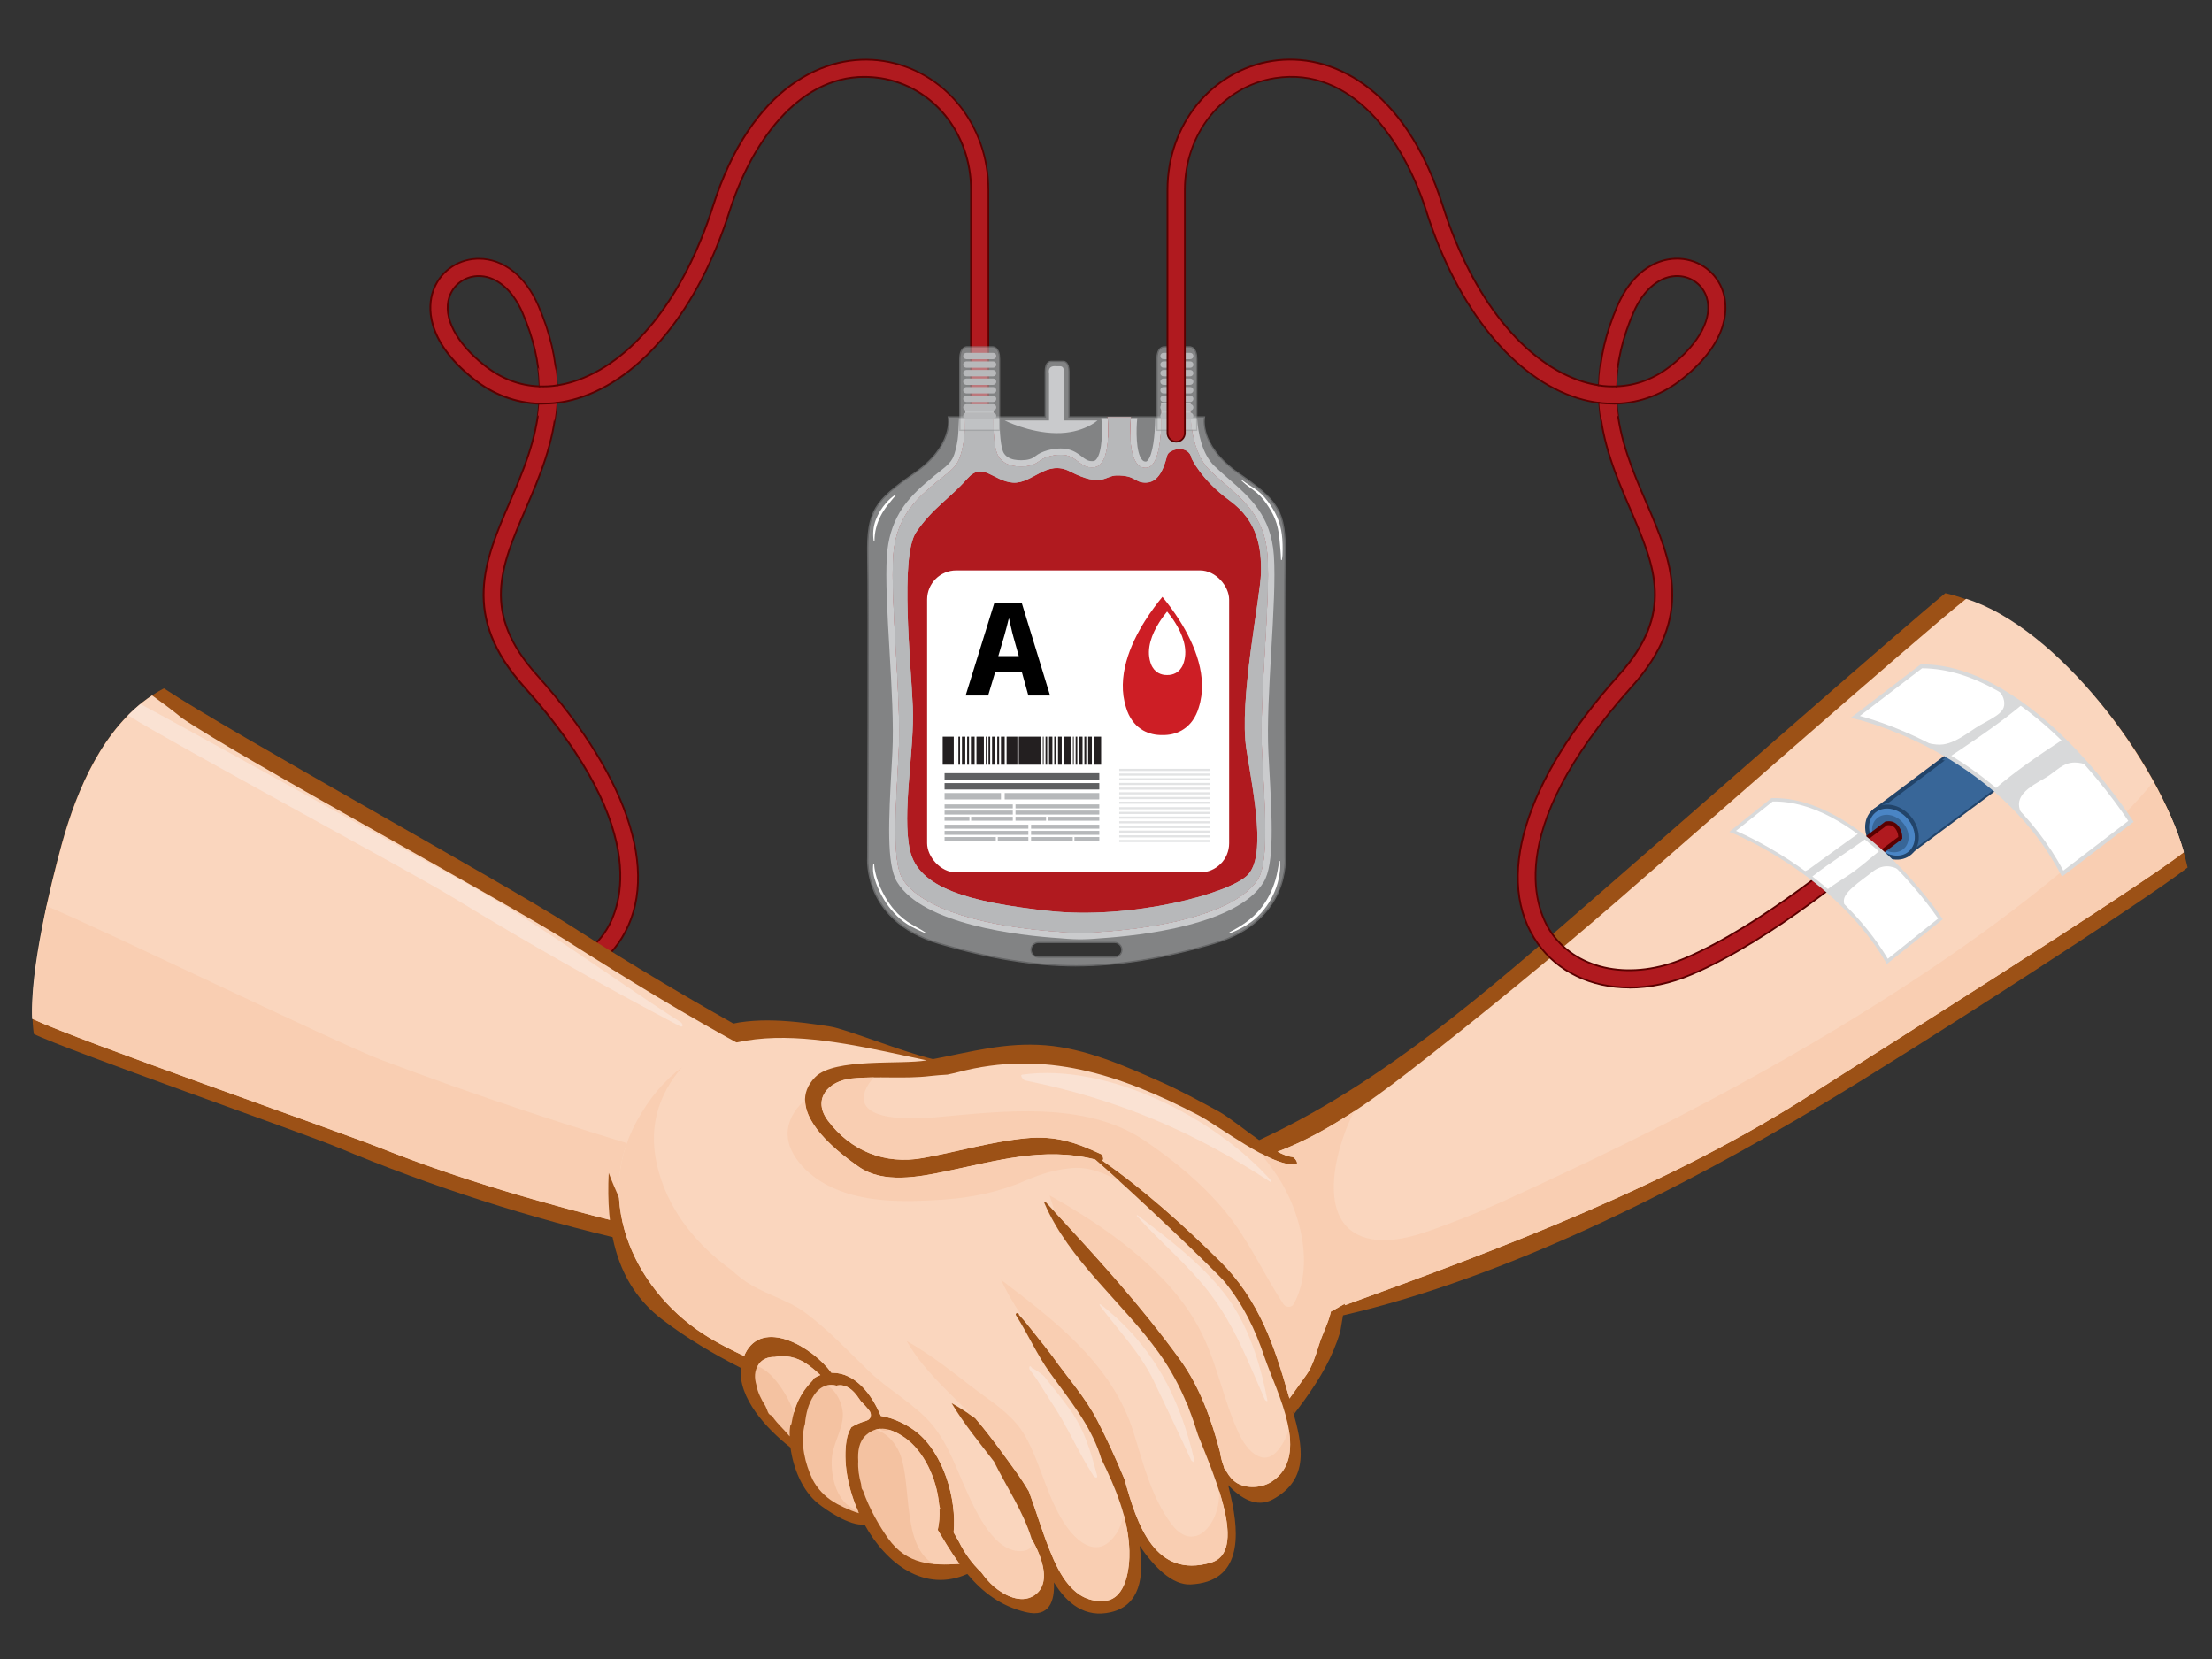 <?xml version="1.0" encoding="UTF-8"?>
<svg xmlns="http://www.w3.org/2000/svg" viewBox="0 0 800 600">
  <rect x="0" y="0" width="800" height="600" fill="#333333" stroke="none"/>
  <defs>
    <style>
      .cls-1 {
        fill: #cacbcd;
      }

      .cls-1, .cls-2, .cls-3, .cls-4, .cls-5, .cls-6 {
        mix-blend-mode: multiply;
      }

      .cls-7, .cls-2 {
        fill: #d8d9da;
      }

      .cls-8, .cls-4 {
        fill: #b7b8ba;
      }

      .cls-9 {
        fill: #5f6062;
      }

      .cls-10, .cls-11, .cls-6 {
        fill: #b01a1f;
      }

      .cls-12 {
        fill: #fff;
      }

      .cls-13 {
        fill: #929496;
      }

      .cls-14 {
        opacity: .53;
      }

      .cls-15 {
        fill: #faeae1;
        opacity: .6;
      }

      .cls-16 {
        fill: #f4c2a1;
      }

      .cls-17 {
        fill: #22446a;
      }

      .cls-11 {
        mix-blend-mode: color-dodge;
      }

      .cls-18 {
        fill: #231f20;
      }

      .cls-19 {
        isolation: isolate;
      }

      .cls-20 {
        fill: #c9cacc;
      }

      .cls-21 {
        fill: #cd1e25;
      }

      .cls-22 {
        fill: #9c5116;
      }

      .cls-23 {
        fill: #e2e3e4;
      }

      .cls-24, .cls-3 {
        fill: #386698;
      }

      .cls-25 {
        fill: #b6b8ba;
      }

      .cls-26 {
        fill: #fad6be;
      }

      .cls-5 {
        fill: #f9ceb2;
      }

      .cls-27 {
        fill: #5a0000;
      }

      .cls-28 {
        fill: #4a85c5;
      }
    </style>
  </defs>
  <g class="cls-19">
    <g id="Layer_3" data-name="Layer 3">
      <g>
        <g>
          <g>
            <path class="cls-10" d="M190.46,357.19c13.58,0,25.65-5.5,33.05-15.87,16.06-22.51,5.11-58.83-29.3-97.16-20.22-22.52-13.12-39.06-4.12-60,4.95-11.52,10.28-23.93,11.22-38.47,2.51-.3,5.04-.84,7.57-1.61,23.23-7.08,43.77-32.33,54.93-67.53,8.3-26.16,27.01-52.59,54.71-48.3,18.93,2.93,32.67,19.92,32.67,40.4v88c0,1.73,1.41,3.14,3.14,3.14s3.14-1.41,3.14-3.14v-88c0-23.6-15.98-43.2-37.99-46.6-20.71-3.2-47.8,8.93-61.66,52.61-10.54,33.23-29.52,56.94-50.78,63.42-1.89.57-3.76,1-5.62,1.28-.24-8.75-2.17-18.27-6.71-28.78-4.78-11.09-13.13-17.42-22.41-17-7.36.35-13.56,5.06-15.79,11.99-1.52,4.72-3.13,17.24,14.82,31.51,7.05,5.6,15.16,8.61,23.66,8.9-.98,13.11-5.88,24.52-10.68,35.71-9.09,21.17-17.68,41.16,5.22,66.67,47.86,53.31,34.19,81.84,28.86,89.31-9.58,13.44-28.85,17.05-47.96,8.96-28.46-12.03-62.55-41.27-62.89-41.56-1.31-1.13-3.3-.99-4.43.33-1.13,1.31-.99,3.3.33,4.43,1.42,1.23,35.17,30.17,64.55,42.6,7.6,3.21,15.25,4.77,22.47,4.77ZM173.19,99.84c6.3,0,12.16,4.9,15.76,13.23,4.22,9.78,6.01,18.56,6.21,26.66-7.14-.23-13.89-2.78-19.92-7.57-10.32-8.21-15.09-17.43-12.76-24.66,1.43-4.42,5.4-7.42,10.12-7.65.19,0,.39-.01.58-.01Z"/>
            <path class="cls-27" d="M190.46,357.51c13.91,0,26.04-5.83,33.3-16,16.15-22.64,5.19-59.11-29.32-97.55-20.09-22.37-13.02-38.83-4.07-59.66,5.04-11.73,10.24-23.84,11.22-38.31,2.45-.31,4.92-.85,7.36-1.59,23.33-7.11,43.94-32.43,55.14-67.73,8.26-26.04,26.89-52.35,54.37-48.09,18.78,2.91,32.4,19.76,32.4,40.09v88c0,1.91,1.55,3.45,3.45,3.45s3.45-1.55,3.45-3.45v-88c0-23.75-16.09-43.48-38.26-46.91-20.85-3.23-48.09,8.96-62,52.83-10.51,33.13-29.42,56.76-50.57,63.21-1.75.53-3.5.94-5.22,1.22-.3-9.43-2.5-18.77-6.72-28.54-4.68-10.84-12.79-17.2-21.82-17.2-.3,0-.59,0-.89.02-7.49.36-13.8,5.15-16.08,12.21-1.54,4.78-3.18,17.46,14.93,31.85,6.93,5.51,15.05,8.6,23.52,8.96-1.03,12.93-5.91,24.29-10.63,35.28-9.13,21.26-17.76,41.35,5.27,67.01,47.71,53.14,34.13,81.5,28.83,88.92-9.5,13.32-28.63,16.87-47.59,8.86-28.01-11.84-61.4-40.31-62.81-41.51-.7-.61-1.57-.9-2.52-.83-.92.07-1.76.49-2.36,1.19-1.24,1.44-1.08,3.63.36,4.87,1.42,1.23,35.22,30.21,64.63,42.65,7.53,3.18,15.13,4.8,22.6,4.8h0ZM312.63,27.48c-24.63,0-41.4,24.6-49.13,48.98-11.14,35.1-31.59,60.27-54.73,67.32-2.49.76-5.01,1.3-7.51,1.6-.15.02-.27.14-.27.29-.93,14.48-6.15,26.62-11.19,38.35-9.04,21.05-16.18,37.67,4.17,60.35,34.3,38.2,45.24,74.38,29.27,96.76-7.14,10-19.09,15.74-32.78,15.74h0c-7.38,0-14.9-1.59-22.35-4.74-29.33-12.4-63.04-41.32-64.46-42.54-1.18-1.02-1.31-2.8-.29-3.99.49-.57,1.18-.92,1.93-.97.75-.06,1.48.18,2.06.68,1.41,1.21,34.88,29.74,62.97,41.62,19.24,8.14,38.67,4.49,48.34-9.07,5.36-7.52,19.14-36.22-28.88-89.71-22.77-25.36-14.22-45.27-5.16-66.34,4.78-11.13,9.72-22.64,10.71-35.81,0-.08-.02-.17-.08-.23-.06-.06-.14-.1-.22-.1-8.45-.29-16.57-3.34-23.48-8.83-17.8-14.15-16.22-26.51-14.72-31.17,2.19-6.81,8.28-11.43,15.51-11.77.29-.01.57-.02.86-.02,8.78,0,16.67,6.23,21.25,16.83,4.24,9.82,6.43,19.2,6.68,28.67,0,.09.05.17.11.23.07.06.16.08.25.07,1.86-.28,3.77-.71,5.66-1.29,21.35-6.51,40.42-30.29,50.99-63.62,13.79-43.49,40.72-55.59,61.31-52.4,21.86,3.38,37.72,22.85,37.72,46.29v88c0,1.56-1.27,2.83-2.83,2.83s-2.83-1.27-2.83-2.83v-88c0-20.64-13.85-37.75-32.94-40.71-2.02-.31-4-.46-5.93-.46ZM195.16,140.04c.08,0,.16-.03.22-.09.06-.06.1-.15.09-.23-.22-8.8-2.26-17.56-6.24-26.78-3.74-8.66-10-13.72-16.64-13.4-4.86.23-8.94,3.32-10.41,7.86-2.38,7.37,2.43,16.72,12.86,25.01,6.08,4.83,12.84,7.4,20.1,7.64h.01ZM173.19,100.15c6.16,0,11.94,4.87,15.47,13.04,3.9,9.03,5.92,17.61,6.18,26.21-7-.3-13.52-2.82-19.4-7.49-10.22-8.12-14.94-17.21-12.65-24.32,1.38-4.29,5.25-7.21,9.84-7.43.19,0,.38-.01.57-.01Z"/>
          </g>
          <path class="cls-6" d="M200.36,151.7c-.1-.29-.26-.57-.39-.83-.04-.07-.08-.14-.13-.2-.17-.22-.35-.45-.56-.63-.22-.19-.46-.36-.71-.48-.02,0-.03-.01-.05-.02-.17-.07-.47-.17-.64-.23-.04-.01-.07-.02-.11-.03-.29-.04-.59-.09-.88-.05-.25.04-.6.08-.87.2-.23.1-.56.24-.78.41-.38.29-.55.46-.76.77.21-1.47.39-2.96.51-4.47,1.12.07,2.24.08,3.35,0,.96-.07,1.99-.11,2.96-.34-.15,2.26-.44,4.46-.78,6.63-.04-.24-.07-.49-.15-.72Z"/>
          <path class="cls-6" d="M194.86,139.71c.1,0,.2.02.3.02-.06-2.23-.24-4.51-.56-6.85.03.06.05.13.08.19.07.17.21.29.32.43.02.07.03.13.05.2.36,1.06,1.14,1.97,2.29,2.2.99.2,2.09-.17,2.74-.96.38-.46.67-1.04.74-1.64.04-.32.04-.65.05-.98.31,2.39.49,4.72.56,7-1.55.26-3.11.48-4.69.52-.09,0-.19,0-.28-.02-.22-.05-.44-.08-.66-.08-.31,0-.62-.01-.93-.02v-.02Z"/>
          <path class="cls-27" d="M196.48,140.07c1.53,0,3.55-.09,5.37-.46.17-.03.28-.2.25-.37-.03-.17-.19-.28-.37-.25-2.42.49-5.21.48-6.66.43,0,0,0,0-.01,0-.17,0-.31.13-.31.3,0,.17.13.32.3.32.39.02.89.03,1.44.03Z"/>
          <path class="cls-27" d="M196.01,146.3c1.74,0,3.97-.11,5.92-.37.17-.02.29-.18.27-.35-.02-.17-.19-.29-.35-.27-2.42.33-5.31.4-7.08.35,0,0,0,0-.01,0-.17,0-.31.13-.31.3,0,.17.13.32.3.33.38.01.81.02,1.27.02Z"/>
          <path class="cls-11" d="M266.94,63.25c.3,0,.58-.17.72-.46,5.5-12.13,21.32-39.88,49.17-35.56.45.08.83-.23.9-.65.07-.43-.23-.83-.65-.9-20.39-3.16-38.91,10.14-50.85,36.46-.18.4,0,.86.39,1.04.11.05.22.07.32.07Z"/>
          <path class="cls-11" d="M207.31,143.07c.08,0,.15-.01.23-.03,13.37-4.08,26.03-14.12,36.61-29.05.25-.35.17-.84-.19-1.09-.35-.25-.84-.17-1.09.19-10.37,14.65-22.75,24.49-35.78,28.46-.41.13-.65.56-.52.98.1.34.41.56.75.56Z"/>
        </g>
        <g>
          <g>
            <g>
              <path class="cls-22" d="M22.32,305.38c5.99-21.74,16.62-45.69,36.96-56.42,24.6,16.29,122,69.79,146.85,85.7,22.14,14.2,44.67,27.59,67.66,40.28-6.25,12.04-9.03,27.78-11.67,40.28-2.81,13.33-3.45,26.97-5.64,40.36-9.52-2.22-19-4.47-28.42-6.63-36.43-8.37-71.69-19.67-106.15-34.08-11.69-4.88-98.47-35.31-109.68-40.93-2.66-18.58,5.68-52.57,10.09-68.56Z"/>
              <path class="cls-26" d="M22.32,305.38c5.55-20.15,15.1-42.21,32.67-53.88,3.69,2.64,7.33,5.33,10.81,8.19,21.78,14.82,116.78,66.36,139,80.45,21.82,13.85,43.92,27.42,66.71,39.69-.31.74-.58,1.52-.87,2.28-.12.12-.26.21-.38.33-.13.13-.08.31-.07.48.06-.03.12-.06.18-.09-3.93,10.53-6.15,22.46-8.24,32.37-2.43,11.54-3.24,23.32-4.82,34.97-9.97-2.38-19.93-4.8-29.85-7.26-30.48-7.53-60.6-16.12-89.79-27.71-16.69-6.62-109.2-38.79-125.99-46.74-1.04-17.24,6.67-48.66,10.65-63.11Z"/>
              <path class="cls-5" d="M16.88,327.72c16.44,6.63,105.68,49.82,120.77,55.52,34.11,12.87,68.75,24.34,103.75,34.56,7.21,2.11,13.26,4.75,19.41,4.59-1.48,9.23-2.25,18.56-3.51,27.8-9.97-2.38-19.93-4.8-29.85-7.26-30.48-7.53-60.6-16.12-89.79-27.71-16.69-6.62-109.2-38.79-125.99-46.74-.56-9.28,3.38-31.44,5.21-40.77Z"/>
            </g>
            <path class="cls-15" d="M50.78,254.61c14.39,7.65,100,55.18,114.32,62.88,27.97,15.04,54.3,35.02,81.07,52.2.93.59,1.02,2.14-.35,1.41-28.02-14.73-55.39-30.27-82.38-46.74-14.73-8.99-101.77-55.95-116.37-65.17-.25-.16-.55-.31-.81-.47,1.44-1.46,2.96-2.82,4.54-4.12Z"/>
          </g>
          <g>
            <path class="cls-22" d="M220.16,424.22c1.16,3.17,2.56,6.25,3.81,9.14,3.55,8.13,7.81,18.85,16.44,22.78,1.55.71,3.16-.14,3.29-1.89,1.12-15.19-4.02-29.91,4.52-43.98,3.94-6.49,8.34-12.46,14.85-16.59,2.53-1.6,7.42-3.24,9.06-5.86,3.31-5.27-4.35-11.82-12.1-16.28,12.63-4.23,27.81-2.23,40.35-.26,5.49.86,26.74,9.37,37.06,11.76,14.04-2.68,26.07-6.14,40.66-5,14.41,1.13,28.63,7.42,41.63,13.19,7.15,3.18,14.04,6.93,20.92,10.67,3.56,1.93,9.23,6.56,14.74,10.43,49.76-23.03,91.03-61.49,132.22-97.15,12.51-10.83,103.03-90.26,115.96-100.65,38.37,8.74,79.48,61.57,87.61,99.23-15.87,12.34-98.27,65.38-131.32,85.16-51.85,31.03-114.71,63.05-174.14,76.8-.54,3.23-1.04,6.13-.97,5.89-2.96,9.5-7.18,16.65-12.96,24.73-1.21,1.69-2.5,3.34-3.75,5.02-.14-.37-.3-.71-.45-1.07,3.46,12.43,6.19,24.69-7.3,32-5.89,3.19-11.7-.54-16.1-5.18.32,1.39.64,2.77.96,4.14,3.32,14.4,3.75,30.89-14.52,31.78-6.57.32-12.96-6.01-18.48-13.96,1.72,11.29.07,21.54-10.32,23.99-9.39,2.21-15.93-3.08-20.67-10.77.31,6.52-1.47,12.84-10.12,10.77-9.14-2.18-15.71-7.26-21.2-13.82-15.35,6.87-29.24-3.55-37.18-17.9-5.42.72-14.17-5.47-16.8-7.59-5.62-4.54-8.98-12.66-9.97-20.21-8.56-6.71-19.07-17.91-17.91-28.8-10.07-5.09-19.72-10.84-28.52-17.56-17.05-13.02-20.27-32.84-19.31-52.96Z"/>
            <path class="cls-26" d="M307.9,390.06c9.54-.99,19.07.25,28.63-.91,2.04-.25,4.08-.37,6.12-.5,1.21-.28,2.43-.52,3.62-.83,31.53-8.38,58.83.81,86.93,15.38,8.01,4.16,26.48,18.8,35.38,17.93,1.38-.13-.32-2.62-1.23-2.7-1.5-.13-3.32-.86-5.3-1.9,17.25-6.46,33.64-18.2,47.3-28.8,25.88-20.09,51.26-40.9,76.06-62.34,15.81-13.67,109.42-95.98,125.67-108.83,33.2,10.48,69.42,58.79,78.73,91.64-16.47,13.01-115.75,75.3-133.27,86.62-52.19,33.74-112.05,56.15-170.21,77.25.03-.22.06-.37.08-.57-1.67.99-3.37,1.91-5.07,2.84-.89,4.12-3.05,7.96-4.32,12.06-1.3,4.26-2.69,8.21-4.47,10.72-1.99,2.8-4.07,5.73-6.21,8.68-5.37-18.91-10.88-35.69-25.38-49.95-13.15-12.92-27.12-25.52-42.32-36.12.6-.29.33-1.31-.15-2.17-9.29-4.34-16.68-6.98-27.69-5.87-12.57,1.26-24.76,4.94-37.17,7.15-13.56,2.42-25.94-2.51-34.21-13.55-5.81-7.76.17-14.34,8.47-15.2Z"/>
            <path class="cls-5" d="M307.9,390.06c2.72-.28,5.44-.37,8.16-.39-1.1,1.17-2.09,2.44-2.79,3.95-5.97,12.83,19.5,10.96,24.27,10.53,24.34-2.2,54.64-6.26,76.23,8.23,10.64,7.14,21.31,15.95,29.46,25.9,8.46,10.32,13.63,22.24,20.89,33.31.87,1.33,2.95,1.51,3.78,0,7.58-13.78,2.41-33.59-5.78-46.05-1.95-2.98-4.1-5.78-6.33-8.51,4.9,2.61,9.51,4.42,12.8,4.1,1.38-.13-.32-2.62-1.23-2.7-1.5-.13-3.32-.86-5.3-1.9,9.67-3.62,19.04-8.92,27.85-14.73-.27.49-.57.97-.82,1.48-6.46,13.08-13.76,41.24,7.09,44.9,9.44,1.66,20.15-2.76,28.73-5.96,13.55-5.05,26.57-11.35,39.68-17.47,122.95-57.4,191.55-113.71,213.99-141.77,4.9,7.92,8.75,16.4,11.25,25.2-16.47,13.01-115.75,75.3-133.27,86.62-52.19,33.74-112.05,56.15-170.21,77.25.03-.22.06-.37.08-.57-1.67.99-3.37,1.91-5.07,2.84-.89,4.12-3.05,7.96-4.32,12.06-1.3,4.26-2.69,8.21-4.47,10.72-1.99,2.8-4.07,5.73-6.21,8.68-5.37-18.91-10.88-35.69-25.38-49.95-13.15-12.92-27.12-25.52-42.32-36.12.6-.29.33-1.31-.15-2.17-9.29-4.34-16.68-6.98-27.69-5.87-12.57,1.26-24.76,4.94-37.17,7.15-13.56,2.42-25.94-2.51-34.21-13.55-5.81-7.76.17-14.34,8.47-15.2Z"/>
            <path class="cls-16" d="M311.54,537.77c.04.55.28.95.57,1.29,2.24,6.57,6.09,13.13,9.13,17.38,6.81,9.52,15.94,9.83,25.77,9.16-1.58-2.18-3.1-4.45-4.56-6.83-1.11-1.82-2.21-3.64-3.3-5.46.56-2.46.74-5.1.61-7.81.1.16.2.32.29.48-.14-.6-.27-1.21-.4-1.81-.86-9.56-5.63-19.56-12.57-24.32-4.49-3.08-9.4-4.82-13.85-.84-2.63,2.35-3.06,5.9-2.84,9.52-.15,2.58.24,5.36,1.04,8.22.04.34.09.7.12,1.02Z"/>
            <path class="cls-16" d="M293.85,535.03c1.8,3.42,4.38,6.16,7.73,8.21,1.02.72,5.62,3.05,9.07,4.04-4.05-8.9-5.84-18.75-4.41-26.72.33-1.83.95-3.22,1.7-4.41,1.68-1.08,3.65-1.79,5.47-2.35,1.7-.51,1.98-2.38.97-3.66-.84-1.05-1.87-2.23-3.03-3.37-.48-.69-.95-1.38-1.46-2.06-2.34-3.11-4.75-4.04-7.04-3.66-.03.06-.1.07-.15.11-3.01-.78-6-.07-8.39,3.56-1.94,2.94-2.86,6.53-3.18,10.23-.08.3-.21.64-.26.89-1.37,6.37.24,13.44,2.99,19.19Z"/>
            <path class="cls-16" d="M273.57,500.97c.44,2.59,1.75,5.18,3.25,7.55.33.72.64,1.43.88,2.12.28.78.84,1.2,1.47,1.38.28.4.56.8.81,1.17.84,1.22,3.51,3.82,5.64,6.31-.01-.55-.05-1.1-.03-1.63.03-.7.12-1.46.2-2.2.24-.26.43-.56.5-1.02.99-6.08,3.13-10.83,7.47-15.27.27-.28.43-.56.53-.86.75-.49,1.55-.91,2.4-1.24-1.67-1.52-3.37-3-5.33-4.28-3.29-2.14-7.57-3.1-11.16-2.25-2.29-.03-4.44.64-5.82,2.66-1.66,2.42-1.56,4.99-.81,7.55Z"/>
            <path class="cls-5" d="M337.71,565.62c-11.72-6.44-7.78-28.9-12.32-40.05-1.67-4.12-5.14-7.61-8.8-8.49.54-.17,1.09-.29,1.65-.34.35.41.88.69,1.6.69h.46c.47,0,.84-.15,1.15-.35,1.91.51,3.8,1.51,5.63,2.77,6.95,4.76,11.71,14.76,12.57,24.32.13.6.26,1.21.4,1.81-.1-.16-.2-.32-.29-.48.14,2.7-.05,5.35-.61,7.81,1.09,1.82,2.19,3.64,3.3,5.46,1.46,2.38,2.98,4.65,4.56,6.83-3.2.22-6.31.29-9.3.02Z"/>
            <path class="cls-5" d="M306.23,520.56c-1.41,7.84.32,17.5,4.24,26.29-.25-.37-.57-.7-1.08-.89-6.77-2.54-8.91-11.71-8.57-18.2.3-5.59,3.97-10.54,4.01-16.05.03-3.94-2.53-9.29-5.91-10.6,1.22-.31,2.49-.27,3.77.05.05-.04.12-.05.15-.11,2.29-.37,4.69.56,7.04,3.66.51.68.98,1.37,1.46,2.06,1.16,1.15,2.19,2.32,3.03,3.37,1.02,1.27.74,3.14-.97,3.66-1.82.56-3.79,1.27-5.47,2.35-.74,1.19-1.37,2.57-1.7,4.41Z"/>
            <path class="cls-5" d="M274.01,494.15c.12-.25.2-.49.37-.73,1.38-2.02,3.53-2.68,5.82-2.66,3.6-.85,7.87.1,11.16,2.25,1.96,1.27,3.66,2.76,5.33,4.28-.85.33-1.65.74-2.4,1.24-.1.3-.26.59-.53.86-3.38,3.46-5.4,7.14-6.61,11.47-2.1-5.9-7.63-14.95-13.15-16.7Z"/>
            <path class="cls-26" d="M256.7,483.93c4.01,2.4,8.2,4.49,12.44,6.5.11-.26.17-.52.29-.77,6.32-13.1,24.48-2.49,31.28,6.84.09,0,.17-.03.27-.03,8.55.04,14.38,8.04,17.57,15.63,4.74.72,9.74,3.27,12.97,5.85,9.73,7.77,14.52,24.23,13.36,36.27.64,1.13,1.3,2.26,1.94,3.4,2.1,4.24,4.79,7.92,8.08,11.06,1.39,1.9,2.88,3.7,4.63,5.18,3.65,3.1,9.63,6.24,14.35,3.24,6.57-4.16,3.02-13.92-.8-20.65-2.99-9.79-9.01-18.58-13.59-27.86-5.31-6.91-10.94-13.73-15.33-21.12,2.93,1.63,5.73,3.47,8.49,5.41,5.77,6.63,12.87,16.8,14.39,18.83,1.91,2.59,3.54,5.13,5.08,7.69,2.59,7.04,4.69,14.17,7.5,21.2,3.48,8.7,8.83,19.42,20.02,18.37,7.78-.73,8.98-12.27,8.81-18.09-.37-11.89-5.03-22.82-10.19-33.38-.16-.5-.32-1.05-.48-1.54-3.66-11-11.47-20.28-18.11-29.56-4.65-6.5-7.91-13.98-12.21-20.71-.13-.21-.18-.56.1-.67l.34-.14c.35-.14.74.48.63.77.18-.43,11.39,13.85,12.09,14.85,5.45,7.74,11.85,14.78,16.21,23.19,3.57,6.89,6.82,14.08,9.87,21.36,4.52,16.48,11.02,35.97,31.2,30.11,13.15-3.82,1.78-30.26-4.56-46.01-1.06-3.41-2.2-6.73-3.49-9.99,0-.07-.04-.16-.05-.22-.06-.44-.23-.74-.45-.99-2.6-6.34-5.8-12.5-10.26-18.72-13.06-18.18-32.45-33.33-41.38-54.14-.22-.53.39-.41.62-.17,16.87,18.21,34.04,36.83,48.57,56.99,7.09,9.84,11.18,21.39,14.32,33.15.28,1.81.67,3.57,1.33,5.19.07.29.16.58.22.87.13.1.25.18.38.27.74,1.46,1.65,2.85,2.95,4.03,3.5,3.18,9.89,2.95,13.71.5,14.57-9.32,1.82-32.51-2.4-44.88-.02-.08-.06-.16-.08-.24-.05-.15-.12-.32-.17-.47,0,0,0-.01,0-.02-3.25-9.51-7.37-18.21-14.14-26.59-3.02-3.73-33.75-33.03-46.96-44.39-18.62-4.7-35.73.55-54.11,4.33-9.71,2-22.37,4.54-31.3-1.64-9.24-6.41-27.27-20.81-15.81-32.47,6.93-7.05,31-4.41,40.3-6.06-38.9-8.24-82-20.35-105.06,22.33-15.86,29.36.25,62.33,26.62,78.1Z"/>
            <path class="cls-5" d="M442.78,531.11c-.07-.29-.15-.58-.22-.87-.66-1.63-1.05-3.39-1.33-5.19-3.14-11.76-7.23-23.31-14.32-33.15-13.64-18.92-29.61-36.47-45.46-53.61-.57-2-1.2-3.98-1.84-5.95,20.35,11.41,42.59,26.97,53.78,47.5,6.9,12.67,8.79,26.18,14.83,38.93,2.76,5.85,8.87,12.55,14.46,5.12,1.68-2.24,2.75-4.59,3.41-7.01,1.31,7.67.37,14.8-6.27,19.04-3.82,2.45-10.21,2.67-13.71-.5-1.3-1.18-2.2-2.57-2.95-4.03-.13-.09-.25-.17-.38-.27Z"/>
            <path class="cls-5" d="M396.85,513.68c-4.36-8.42-10.76-15.45-16.21-23.19-.2-.29-1.28-1.68-2.7-3.5-.04-.06-.05-.12-.1-.18-6.23-7.52-11.75-15.26-15.82-23.97,19.81,15.04,40.32,30.75,47.94,55.18,3.54,11.38,6.47,23.49,13.74,33.21,5.13,6.86,11.27,5.53,15.03-1.59,1.66-3.15,2.27-6.71,2.21-10.44,3.82,12.08,5.31,23.54-3,25.95-20.19,5.86-26.69-13.63-31.2-30.11-3.05-7.28-6.3-14.47-9.87-21.36Z"/>
            <path class="cls-5" d="M230.09,405.82c4.74-8.77,10.34-15.18,16.56-19.83-8.55,9.92-12.83,22.3-8.37,37.95,4.23,14.87,14.05,26.53,26.27,35.39,1.24,1.14,2.53,2.23,3.88,3.25,6.96,5.27,15.63,6.98,22.5,11.97,8.64,6.27,15.99,14.31,23.67,21.68,6.71,6.44,16.8,12.04,22.59,19.1,5.94,7.24,8.68,15.86,12.53,24.25,3.24,7.07,10.07,22.4,20.16,21.36,2.25-.23,3.41-1.47,3.9-3.22,3.52,6.65,6.3,15.47.12,19.38-4.72,3-10.7-.14-14.35-3.24-1.75-1.48-3.25-3.29-4.63-5.18-3.29-3.14-5.98-6.82-8.08-11.06-.64-1.14-1.3-2.27-1.94-3.4,1.16-12.05-3.63-28.5-13.36-36.27-3.23-2.58-8.23-5.13-12.97-5.85-3.19-7.59-9.02-15.59-17.57-15.63-.1,0-.18.03-.27.03-6.81-9.33-24.96-19.94-31.28-6.84-.12.25-.19.51-.29.77-4.24-2.01-8.43-4.1-12.44-6.5-26.37-15.77-42.48-48.74-26.62-78.1Z"/>
            <path class="cls-5" d="M388.16,422.42c-6.14.44-11.7,2.13-17.36,4.59-9.34,4.06-19.27,6.13-29.41,6.83-14.05.97-30.35,1.41-43.08-5.69-7.36-4.11-16.16-12.93-12.67-22.57,1.17-3.25,3.15-5.72,5.56-7.69.04,9.52,12.33,19.2,19.45,24.14,8.94,6.19,21.6,3.64,31.3,1.64,18.38-3.78,35.5-9.03,54.11-4.33,2.48,2.14,5.62,4.95,9.05,8.07-5.59-3.21-11.32-5.39-16.96-4.98Z"/>
            <path class="cls-5" d="M367.06,531.71c-1.51-2.04-8.62-12.2-14.39-18.83-.77-.54-1.57-1.06-2.35-1.58-.07-.4-.22-.79-.58-1.15-7.82-7.77-16.34-15.5-21.83-25.15,8.24,4.64,15.69,10.48,23.2,16.29,7.15,5.53,15.32,10.21,19.84,18.37,5.69,10.28,8,22.95,14.88,32.57,3.46,4.84,9.81,10.58,15.6,5.13,3.01-2.83,4.41-6.3,4.84-10.01,1.22,4.39,2.04,8.88,2.18,13.53.18,5.81-1.02,17.35-8.81,18.09-11.19,1.05-16.54-9.66-20.02-18.37-2.81-7.03-4.91-14.15-7.5-21.2-1.54-2.56-3.17-5.11-5.08-7.69Z"/>
          </g>
          <path class="cls-15" d="M369.76,388.65c30.87-4.3,69.74,15.53,89.98,38.35.21.24.14.75-.25.49-28.16-18.56-55.8-30.07-88.75-36.73-.6-.12-2.15-1.95-.97-2.11Z"/>
          <path class="cls-15" d="M411.49,439.56c10.98,8.4,22.43,17,31.06,27.88,8.67,10.93,13.19,25.29,15.82,38.96.14.73-.79.1-.92-.21-6.09-13.77-10.78-26.48-20.03-38.61-7.64-10.01-17.72-18.35-26.19-27.69-.23-.26-.04-.56.26-.33Z"/>
          <path class="cls-15" d="M398.11,471.79c18.93,14.85,28.49,33.39,33.89,56.54.22.96-1.05.12-1.24-.28-4.35-9.56-8.93-18.98-13.42-28.47-4.83-10.2-12.91-18.44-19.56-27.39-.24-.32-.06-.68.32-.4Z"/>
          <path class="cls-15" d="M372.34,494.31c.18-.58.93.38.98.6-.14-.57,3.98,2.46,4.21,2.75,3.16,3.93,6.33,7.88,9.31,11.96,5.35,7.33,7.62,15.31,9.94,24.01.32,1.2-.93.73-1.33.1-5.6-8.66-9.5-18.15-15.31-26.75-2.51-3.72-4.67-7.78-7.48-11.27-.35-.43-.49-.89-.33-1.41Z"/>
        </g>
        <g>
          <g>
            <path class="cls-24" d="M710.63,268.64l-32.95,24.79s.72,11.61,13.19,14.67l41.45-30.91s7.22-5.38,6.68-8.34c-.55-2.96-10.14-17.15-28.37-.2Z"/>
            <path class="cls-17" d="M732.76,277.77c1.27-.94,7.55-5.81,6.95-9.05-.36-1.97-3.32-6.57-8.53-8.3-4.28-1.43-11.41-1.24-21.01,7.67l-33.23,25,.02.39c0,.12.9,12.17,13.74,15.32l.33.08,41.72-31.12ZM711.07,269.22l.06-.05c7.2-6.69,13.98-9.25,19.6-7.38,4.67,1.55,7.3,5.77,7.56,7.19.32,1.74-3.55,5.51-6.4,7.63l-41.17,30.71c-10.39-2.72-12.04-11.57-12.28-13.55l32.62-24.54Z"/>
          </g>
          <path class="cls-3" d="M739,268.85c-.55-2.96-10.14-17.15-28.37-.2l-8.2,6.17c3.36.76,7.37,2.31,8.46,5.89.67,2.19.03,4.07-1.62,5.6-1.89,1.76-9.75,10-12.31,9.77-2.82-.25-6.24-5.31-8.98-5.91-2.6-.57-4.95-.09-7.14.9l-3.16,2.38s.72,11.61,13.19,14.67l41.45-30.91s7.22-5.38,6.68-8.34Z"/>
          <g>
            <path class="cls-28" d="M690.39,295.59c3.63,4.15,3.82,9.92.43,12.88-3.39,2.96-9.08,2-12.71-2.15-3.63-4.15-3.82-9.92-.43-12.88,3.39-2.96,9.08-2,12.71,2.15Z"/>
            <path class="cls-17" d="M691.3,309.01c3.68-3.22,3.52-9.46-.36-13.9h0c-1.86-2.13-4.3-3.55-6.87-3.98-2.59-.45-5.05.18-6.86,1.76-3.68,3.22-3.52,9.46.36,13.9,1.86,2.13,4.3,3.55,6.87,3.98.09.01.18.03.26.04,2.52.36,4.85-.28,6.6-1.8ZM683.83,292.55c2.24.38,4.37,1.62,6.02,3.51,3.36,3.85,3.58,9.17.5,11.86-1.47,1.29-3.46,1.79-5.67,1.42-2.24-.38-4.37-1.62-6.02-3.51-3.36-3.85-3.58-9.17-.5-11.86,1.42-1.24,3.35-1.76,5.44-1.46.08.01.15.02.23.03Z"/>
          </g>
          <path class="cls-24" d="M688.18,297.52c2.67,3.05,2.81,7.3.32,9.47-2.49,2.18-6.68,1.47-9.35-1.58-2.67-3.05-2.81-7.3-.31-9.47,2.49-2.18,6.68-1.47,9.35,1.58Z"/>
          <g>
            <path class="cls-10" d="M668,317.41c6.63-4.84,13.14-9.72,19.28-14.4.05-1.42-.5-2.93-1.34-3.96-.72-.87-1.64-1.31-2.77-1.34-.33,0-.67.02-1,.06-6.15,4.67-12.64,9.53-19.23,14.34,1.66,1.79,3.35,3.55,5.06,5.29Z"/>
            <path class="cls-27" d="M668.42,318c6.14-4.49,12.63-9.34,19.29-14.41l.27-.21v-.34c.06-1.55-.51-3.25-1.49-4.44-.85-1.03-1.96-1.57-3.31-1.6-.37,0-.74.02-1.1.07l-.19.02-.16.12c-6.64,5.05-13.11,9.87-19.22,14.33l-.66.48.55.6c1.67,1.79,3.36,3.55,5.07,5.3l.44.45.51-.37ZM682.45,298.47c.23-.02.47-.04.7-.03.91.02,1.65.37,2.23,1.08.68.83,1.13,2.03,1.17,3.14-6.37,4.84-12.58,9.48-18.47,13.8-1.37-1.4-2.72-2.81-4.06-4.24,5.87-4.3,12.07-8.92,18.43-13.75Z"/>
          </g>
        </g>
        <g>
          <g>
            <path class="cls-12" d="M671,259.27s50.96,11.07,74.99,56.7l24.71-18.9s-35.46-56.14-75.8-56.09l-23.89,18.29Z"/>
            <path class="cls-7" d="M771.66,297.24l-.35-.56c-.36-.57-36.15-56.47-76.41-56.42h-.24s-25.33,19.38-25.33,19.38l1.52.33c.51.11,50.92,11.54,74.5,56.33l.4.76,25.91-19.82ZM695.14,241.7c37.25.18,70.76,49.39,74.58,55.2l-23.5,17.97c-21.74-40.45-65.06-53.68-73.59-55.94l22.51-17.23Z"/>
          </g>
          <path class="cls-2" d="M722.04,248.76c1.75,1.79,3.12,3.95,2.79,6.38-.29,2.14-2.49,3.53-4.17,4.56-2,1.23-4.12,2.24-6.08,3.52-2.51,1.64-4.95,3.44-7.67,4.71-1.32.62-2.73,1.1-4.18,1.3-1.6.22-3.24-.04-4.81-.33-.91-.17-1.82-.38-2.73-.6,3.17,1.56,6.5,3.36,9.92,5.42,1.35-.9,2.71-1.79,4.06-2.7,7.63-5.12,15.21-10.4,22.28-16.28-3.02-2.18-6.16-4.2-9.4-5.98Z"/>
          <path class="cls-2" d="M730.26,291.74c-.59-3.61,2.65-6.22,5.34-7.96,1.47-.95,3.01-1.77,4.5-2.67,1.7-1.03,3.18-2.35,4.82-3.47,1.65-1.12,3.37-1.87,5.38-1.87,1.66,0,3.28.37,4.81.98-2.69-3.06-5.65-6.24-8.88-9.4-.47.31-.95.61-1.43.92-8.09,5.3-16.12,10.82-23.45,17.15,3.55,3.04,7.03,6.4,10.36,10.12-.68-1.19-1.24-2.42-1.47-3.8Z"/>
        </g>
        <g>
          <g>
            <g>
              <g class="cls-14">
                <path class="cls-20" d="M313.86,310.06s.34-92.66,0-109.08c-.34-16.41,2.72-19.98,16.83-29.81,14.62-10.19,12.32-20.39,12.32-20.39h35.06v-16.39c0-3.9,2.07-3.68,2.07-3.68h4.4s2.07-.22,2.07,3.68v16.39h49.03s-2.3,10.2,12.32,20.39c14.11,9.83,17.17,13.4,16.83,29.81-.34,16.41,0,109.08,0,109.08,0,0,2.05,22.9-25.64,31.11-16.14,4.78-32.84,8.1-49.73,8.13-16.9.03-33.75-3.35-49.9-8.13-27.7-8.21-25.64-31.11-25.64-31.11ZM375.56,346.17h27.52c1.46,0,2.66-1.2,2.66-2.66s-1.2-2.66-2.66-2.66h-27.52c-1.46,0-2.66,1.2-2.66,2.66s1.2,2.66,2.66,2.66Z"/>
                <path class="cls-13" d="M389.15,349.53c.09,0,.17,0,.25,0,15.12-.03,31.41-2.69,49.8-8.14,14.39-4.26,20.64-12.56,23.35-18.76,2.94-6.73,2.46-12.53,2.45-12.59,0-.91-.34-92.83,0-109.05.34-16.4-2.68-20.08-16.93-30.01-7.5-5.23-10.42-10.45-11.56-13.9-1.22-3.72-.68-6.23-.67-6.25l.06-.28h-49.09v-16.16c0-1.64-.36-2.8-1.06-3.43-.6-.54-1.24-.48-1.26-.48h-4.38s-.63-.06-1.24.48c-.7.63-1.06,1.78-1.06,3.43v16.16h-35.11l.06.28c.02.1,2.08,10.18-12.23,20.16-14.24,9.93-17.27,13.61-16.93,30.01.34,16.18,0,107.67,0,109.06-.02.29-.42,5.99,2.46,12.58,2.71,6.2,8.96,14.5,23.35,18.76,18.49,5.48,34.76,8.14,49.71,8.14ZM435.36,151c-.23,1.73-.78,11.13,12.46,20.35,14.08,9.81,17.07,13.44,16.73,29.62-.34,16.23,0,108.16,0,109.08,0,.08.47,5.78-2.43,12.4-2.67,6.11-8.84,14.27-23.05,18.48-18.35,5.44-34.59,8.09-49.67,8.12-.08,0-.17,0-.25,0-14.91,0-31.13-2.66-49.58-8.13-14.22-4.21-20.39-12.39-23.06-18.5-2.89-6.62-2.42-12.31-2.42-12.36v-.02c0-.93.34-92.85,0-109.08-.34-16.17,2.65-19.81,16.73-29.62,13.24-9.23,12.69-18.63,12.46-20.35h35.02v-16.62c0-1.87.49-2.7.9-3.08.45-.41.9-.37.92-.37h4.42s.49-.04.94.37c.41.37.9,1.21.9,3.08v16.62h48.99ZM375.56,346.4h27.52c1.59,0,2.89-1.29,2.89-2.89s-1.29-2.89-2.89-2.89h-27.52c-1.59,0-2.89,1.29-2.89,2.89s1.29,2.89,2.89,2.89ZM403.08,341.08c1.34,0,2.43,1.09,2.43,2.43s-1.09,2.43-2.43,2.43h-27.52c-1.34,0-2.43-1.09-2.43-2.43s1.09-2.43,2.43-2.43h27.52Z"/>
              </g>
              <path class="cls-1" d="M320.76,200.95c.39-5.86,1.94-11.09,4.58-15.56,2.09-3.52,5.01-6.86,9.2-10.49,2.38-2.07,4.35-3.68,6.18-5.09,1.94-1.48,3.17-2.8,3.78-4.01,1.04-2.1,1.49-4.62,1.84-6.82.23-1.47.41-4.95.5-7.75h14.69c-.04,4.9.36,10.79,1.54,12.69,1.13,1.83,3.35,2.36,5,2.48.46.03.9.05,1.32.05,2.21,0,3.86-.47,5.04-1.45,2.34-1.93,6.28-2.8,9.14-2.8.62,0,1.22.04,1.78.12,2.77.39,4.51,1.72,5.91,2.8,1.42,1.09,2.23,1.66,3.67,1.66.14,0,.29,0,.44-.02.32-.02.7-.12,1.15-.66,2.15-2.59,2.24-10.41,1.79-14.88h13c-.43,3.93-.56,12.5,1.76,15.11.38.42.75.6,1.27.6h.1c.08,0,.28-.01.61-.38,1.9-2.1,2.67-9.06,2.75-15.33h15.14c.35,5.19,1.69,12.91,6.31,17.36,1.69,1.63,3.47,3.17,5.19,4.67,7.53,6.54,15.31,13.3,16.28,27.69.56,8.34-.16,20.88-.93,34.15-.77,13.32-1.57,27.1-1.05,36.96.09,1.74.19,3.48.28,5.22,1.05,18.94,1.95,35.3-2,41.76-9.42,15.43-44.35,19.34-58.88,20.3-.17.02-4.19.38-6.76.38-.23,0-.44,0-.64,0-.2,0-.42,0-.64,0-2.57,0-6.6-.37-6.72-.38-14.58-.96-49.5-4.87-58.92-20.3-3.94-6.46-3.04-22.81-2-41.75.1-1.73.19-3.48.28-5.22.52-9.85-.27-23.63-1.05-36.95-.77-13.28-1.5-25.81-.93-34.15Z"/>
              <path class="cls-10" d="M323.05,201.1c.34-5.1,1.65-10.12,4.26-14.54,2.27-3.83,5.39-7.03,8.73-9.93,1.98-1.72,3.99-3.41,6.07-5,1.63-1.25,3.49-2.91,4.44-4.82,1.15-2.33,1.65-4.94,2.05-7.48.37-2.36.6-8.9.58-11.29h10.13s-.66,13.1,1.8,17.08c1.47,2.38,4.1,3.37,6.79,3.57,2.78.21,5.76-.08,7.99-1.92,2.03-1.68,6.26-2.58,9.14-2.18,4.73.66,5.58,4.84,10.52,4.46,6.95-.54,5.02-18.29,5.02-18.29h8.47s-2.2,18.8,5.49,18.46c6.78-.3,5.44-23.52,5.44-23.52h10.59s-1.19,16.57,7.07,24.53c9.07,8.75,19.65,14.25,20.77,30.86,1.12,16.6-3.03,51.36-1.98,71.07s2.54,39.24-1.38,45.65c-6.81,11.16-30.63,17.46-57.12,19.21,0,0-4.84.44-7.19.36-2.35.08-7.21-.36-7.21-.36-26.49-1.75-50.3-8.05-57.11-19.21-3.92-6.42-2.43-25.94-1.38-45.65,1.05-19.71-3.1-54.47-1.98-71.07Z"/>
              <g>
                <rect class="cls-12" x="335.3" y="206.3" width="109.24" height="109.24" rx="10.55" ry="10.55" transform="translate(779.84 521.83) rotate(180)"/>
                <g>
                  <path class="cls-21" d="M414.13,224.5c2.2-3.49,4.47-6.46,6.27-8.63,1.8,2.17,4.06,5.14,6.27,8.63,5.43,8.61,10.41,20.42,6.86,31.44-.14.43-.27.86-.43,1.28-1.3,3.38-3.37,5.61-5.77,6.97-2.13,1.2-4.53,1.7-6.93,1.65-2.39.05-4.79-.45-6.93-1.65-2.4-1.35-4.46-3.59-5.77-6.97-.16-.43-.3-.86-.43-1.29-3.55-11.02,1.43-22.83,6.86-31.44Z"/>
                  <path class="cls-12" d="M419.22,225.14c1.01-1.61,2.05-2.97,2.88-3.97.83,1,1.87,2.36,2.88,3.97,2.5,3.96,4.79,9.38,3.15,14.45-.06.2-.12.39-.2.59-.6,1.55-1.55,2.58-2.65,3.2-.98.55-2.08.78-3.18.76-1.1.02-2.2-.21-3.18-.76-1.1-.62-2.05-1.65-2.65-3.2-.08-.2-.14-.39-.2-.59-1.63-5.07.66-10.49,3.15-14.45Z"/>
                  <g>
                    <g>
                      <g>
                        <g>
                          <rect class="cls-18" x="395.57" y="266.43" width="2.68" height="10.13" transform="translate(793.81 542.99) rotate(180)"/>
                          <rect class="cls-18" x="393.54" y="266.43" width="1.34" height="10.13" transform="translate(788.43 542.99) rotate(180)"/>
                          <rect class="cls-18" x="392.19" y="266.43" width=".67" height="10.13" transform="translate(785.05 542.99) rotate(180)"/>
                          <rect class="cls-18" x="390.3" y="266.43" width="1.2" height="10.13" transform="translate(781.81 542.99) rotate(180)"/>
                          <rect class="cls-18" x="389.02" y="266.43" width=".6" height="10.13" transform="translate(778.64 542.99) rotate(180)"/>
                          <rect class="cls-18" x="388.04" y="266.43" width=".3" height="10.13" transform="translate(776.38 542.99) rotate(180)"/>
                          <rect class="cls-18" x="384.67" y="266.43" width="2.68" height="10.13" transform="translate(772.03 542.99) rotate(180)"/>
                          <rect class="cls-18" x="368.45" y="266.43" width="8.01" height="10.13" transform="translate(744.91 542.99) rotate(180)"/>
                          <rect class="cls-18" x="382.65" y="266.43" width="1.34" height="10.13" transform="translate(766.64 542.99) rotate(180)"/>
                          <rect class="cls-18" x="381.3" y="266.43" width=".67" height="10.13" transform="translate(763.26 542.99) rotate(180)"/>
                          <rect class="cls-18" x="379.41" y="266.43" width="1.2" height="10.13" transform="translate(760.02 542.99) rotate(180)"/>
                          <rect class="cls-18" x="378.13" y="266.43" width=".6" height="10.13" transform="translate(756.86 542.99) rotate(180)"/>
                          <rect class="cls-18" x="377.14" y="266.43" width=".3" height="10.13" transform="translate(754.59 542.99) rotate(180)"/>
                        </g>
                        <g>
                          <rect class="cls-18" x="364.05" y="266.43" width="3.91" height="10.13" transform="translate(732.01 542.99) rotate(180)"/>
                          <rect class="cls-18" x="362.03" y="266.43" width="1.34" height="10.13" transform="translate(725.39 542.99) rotate(180)"/>
                          <rect class="cls-18" x="360.67" y="266.43" width=".67" height="10.13" transform="translate(722.01 542.99) rotate(180)"/>
                          <rect class="cls-18" x="358.79" y="266.43" width="1.2" height="10.13" transform="translate(718.78 542.99) rotate(180)"/>
                          <rect class="cls-18" x="357.5" y="266.43" width=".6" height="10.13" transform="translate(715.61 542.99) rotate(180)"/>
                          <rect class="cls-18" x="356.52" y="266.43" width=".3" height="10.13" transform="translate(713.34 542.99) rotate(180)"/>
                          <rect class="cls-18" x="353.16" y="266.43" width="2.68" height="10.13" transform="translate(708.99 542.99) rotate(180)"/>
                          <rect class="cls-18" x="340.94" y="266.43" width="4.01" height="10.13" transform="translate(685.88 542.99) rotate(180)"/>
                          <rect class="cls-18" x="351.13" y="266.43" width="1.34" height="10.13" transform="translate(703.61 542.99) rotate(180)"/>
                          <rect class="cls-18" x="349.78" y="266.43" width=".67" height="10.13" transform="translate(700.23 542.99) rotate(180)"/>
                          <rect class="cls-18" x="347.89" y="266.43" width="1.2" height="10.13" transform="translate(696.99 542.99) rotate(180)"/>
                          <rect class="cls-18" x="346.61" y="266.43" width=".6" height="10.13" transform="translate(693.82 542.99) rotate(180)"/>
                          <rect class="cls-18" x="345.63" y="266.43" width=".3" height="10.13" transform="translate(691.56 542.99) rotate(180)"/>
                        </g>
                      </g>
                      <g>
                        <rect class="cls-9" x="341.61" y="279.64" width="55.97" height="2.31" transform="translate(739.19 561.58) rotate(180)"/>
                        <rect class="cls-9" x="341.61" y="283.23" width="55.97" height="2.31" transform="translate(739.19 568.76) rotate(180)"/>
                        <g>
                          <rect class="cls-25" x="363.37" y="286.82" width="34.21" height="2.31" transform="translate(760.94 575.94) rotate(180)"/>
                          <rect class="cls-25" x="341.61" y="286.82" width="20.4" height="2.31" transform="translate(703.62 575.94) rotate(180)"/>
                        </g>
                      </g>
                      <g>
                        <g>
                          <rect class="cls-25" x="367.27" y="290.92" width="30.31" height="1.43" transform="translate(764.85 583.27) rotate(180)"/>
                          <rect class="cls-25" x="367.27" y="293.15" width="30.31" height="1.43" transform="translate(764.85 587.74) rotate(180)"/>
                          <g>
                            <rect class="cls-25" x="379.05" y="295.38" width="18.53" height="1.43" transform="translate(776.63 592.2) rotate(180)"/>
                            <rect class="cls-25" x="367.27" y="295.38" width="11.05" height="1.43" transform="translate(745.59 592.2) rotate(180)"/>
                          </g>
                        </g>
                        <g>
                          <rect class="cls-25" x="341.61" y="290.92" width="24.68" height="1.43" transform="translate(707.9 583.27) rotate(180)"/>
                          <rect class="cls-25" x="341.61" y="293.15" width="24.68" height="1.43" transform="translate(707.9 587.74) rotate(180)"/>
                          <g>
                            <rect class="cls-25" x="351.2" y="295.38" width="15.08" height="1.43" transform="translate(717.49 592.2) rotate(180)"/>
                            <rect class="cls-25" x="341.61" y="295.38" width="9" height="1.43" transform="translate(692.21 592.2) rotate(180)"/>
                          </g>
                        </g>
                      </g>
                      <g>
                        <g>
                          <rect class="cls-25" x="341.61" y="298.27" width="30.31" height="1.43"/>
                          <rect class="cls-25" x="341.61" y="300.5" width="30.31" height="1.43"/>
                          <g>
                            <rect class="cls-25" x="341.61" y="302.73" width="18.53" height="1.43"/>
                            <rect class="cls-25" x="360.87" y="302.73" width="11.05" height="1.43"/>
                          </g>
                        </g>
                        <g>
                          <rect class="cls-25" x="372.9" y="298.27" width="24.68" height="1.43"/>
                          <rect class="cls-25" x="372.9" y="300.5" width="24.68" height="1.43"/>
                          <g>
                            <rect class="cls-25" x="372.9" y="302.73" width="15.08" height="1.43"/>
                            <rect class="cls-25" x="388.58" y="302.73" width="9" height="1.43"/>
                          </g>
                        </g>
                      </g>
                    </g>
                    <g>
                      <g>
                        <rect class="cls-23" x="404.79" y="279.76" width="32.82" height=".77"/>
                        <rect class="cls-23" x="404.79" y="281.45" width="32.82" height=".77"/>
                        <rect class="cls-23" x="404.79" y="278.06" width="32.82" height=".77"/>
                        <rect class="cls-23" x="404.79" y="283.15" width="32.82" height=".77"/>
                        <rect class="cls-23" x="404.79" y="286.53" width="32.82" height=".77"/>
                        <rect class="cls-23" x="404.79" y="288.23" width="32.82" height=".77"/>
                        <rect class="cls-23" x="404.79" y="284.84" width="32.82" height=".77"/>
                        <rect class="cls-23" x="404.79" y="289.92" width="32.82" height=".77"/>
                      </g>
                      <g>
                        <rect class="cls-23" x="404.79" y="293.62" width="32.82" height=".77"/>
                        <rect class="cls-23" x="404.79" y="295.31" width="32.82" height=".77"/>
                        <rect class="cls-23" x="404.79" y="291.92" width="32.82" height=".77"/>
                        <rect class="cls-23" x="404.79" y="297" width="32.82" height=".77"/>
                        <rect class="cls-23" x="404.79" y="300.39" width="32.82" height=".77"/>
                        <rect class="cls-23" x="404.79" y="302.09" width="32.82" height=".77"/>
                        <rect class="cls-23" x="404.79" y="298.7" width="32.82" height=".77"/>
                        <rect class="cls-23" x="404.79" y="303.78" width="32.82" height=".77"/>
                      </g>
                    </g>
                  </g>
                </g>
              </g>
              <path class="cls-4" d="M323.05,201.1c.34-5.1,1.65-10.12,4.26-14.54,2.27-3.83,5.39-7.03,8.73-9.93,1.98-1.72,3.99-3.41,6.07-5,1.63-1.25,3.49-2.91,4.44-4.82,1.15-2.33,1.65-4.94,2.05-7.48.37-2.36.6-8.9.58-11.29h10.13s-.66,13.1,1.8,17.08c1.47,2.38,4.1,3.37,6.79,3.57,2.78.21,5.76-.08,7.99-1.92,2.03-1.68,6.26-2.58,9.14-2.18,4.73.66,5.58,4.84,10.52,4.46,6.95-.54,5.02-18.29,5.02-18.29h8.47s-2.2,18.8,5.49,18.46c6.78-.3,5.44-23.52,5.44-23.52h10.59s-1.19,16.57,7.07,24.53c9.07,8.75,19.65,14.25,20.77,30.86,1.12,16.6-3.03,51.36-1.98,71.07s2.54,39.24-1.38,45.65c-6.81,11.16-30.63,17.46-57.12,19.21,0,0-4.84.44-7.19.36-2.35.08-7.21-.36-7.21-.36-26.49-1.75-50.3-8.05-57.11-19.21-3.92-6.42-2.43-25.94-1.38-45.65,1.05-19.71-3.1-54.47-1.98-71.07ZM329.13,307.61c3.05,13.39,20.68,18.64,50.32,21.86,29.65,3.21,65.43-6.27,71.87-13.09,6.44-6.83,2.37-27.58-.51-45.2-2.88-17.63,5.08-55.25,5.25-64.04.17-8.79-1.07-18.63-11.35-26.12-10.29-7.49-13.74-15.21-13.74-15.21-1.03-5.2-8.12-3.44-8.8-1.21-.68,2.23-2.2,9.81-7.64,9.95-4.39.11-3.54-2.67-10.73-2.59-4.17.05-5.25,4.49-16.81-1.45-8.6-4.41-13.63,4.57-20.72,4.04-7.08-.53-10.82-7.78-16.4-1.48-6.58,7.43-12.62,10.66-18.55,19.44-5.93,8.79-1.86,47.65-1.19,63.07.68,15.42-4.07,38.64-1.02,52.03Z"/>
              <path class="cls-4" d="M323.05,201.1c.34-5.1,1.65-10.12,4.26-14.54,2.27-3.83,5.39-7.03,8.73-9.93,1.98-1.72,3.99-3.41,6.07-5,1.63-1.25,3.49-2.91,4.44-4.82,1.15-2.33,1.65-4.94,2.05-7.48.37-2.36.6-8.9.58-11.29h10.13s-.66,13.1,1.8,17.08c1.47,2.38,4.1,3.37,6.79,3.57,2.78.21,5.76-.08,7.99-1.92,2.03-1.68,6.26-2.58,9.14-2.18,4.73.66,5.58,4.84,10.52,4.46,3.83-.3,4.96-5.84,5.21-10.74.54-.37,1.1-.71,1.7-.99,1.74-.84,3.82-1.2,5.64-.41.23.1.45.22.66.35.09,5.4,1.13,12.17,5.78,11.97,6.78-.3,5.44-23.52,5.44-23.52h10.59s-1.19,16.57,7.07,24.53c9.07,8.75,19.65,14.25,20.77,30.86,1.12,16.6-3.03,51.36-1.98,71.07s2.54,39.24-1.38,45.65c-6.81,11.16-30.63,17.46-57.12,19.21,0,0-4.84.44-7.19.36-2.35.08-7.21-.36-7.21-.36-26.49-1.75-50.3-8.05-57.11-19.21-3.92-6.42-2.43-25.94-1.38-45.65,1.05-19.71-3.1-54.47-1.98-71.07ZM329.13,307.61c3.05,13.39,20.68,18.64,50.32,21.86,29.65,3.21,65.43-6.27,71.87-13.09,6.44-6.83,2.37-27.58-.51-45.2-2.88-17.63,5.08-55.25,5.25-64.04.17-8.79-1.07-18.63-11.35-26.12-10.29-7.49-13.74-15.21-13.74-15.21-1.03-5.2-8.12-3.44-8.8-1.21-.68,2.23-2.2,9.81-7.64,9.95-4.39.11-3.54-2.67-10.73-2.59-4.17.05-5.25,4.49-16.81-1.45-8.6-4.41-13.63,4.57-20.72,4.04-7.08-.53-10.82-7.78-16.4-1.48-6.58,7.43-12.62,10.66-18.55,19.44-5.93,8.79-1.86,47.65-1.19,63.07.68,15.42-4.07,38.64-1.02,52.03Z"/>
              <g>
                <g class="cls-14">
                  <path class="cls-20" d="M421.08,125.46h9.1s2.63-.27,2.63,4.39v25.78h-14.36v-25.78c0-4.66,2.63-4.39,2.63-4.39Z"/>
                  <path class="cls-13" d="M418.22,155.86h14.82v-26.01c0-1.9-.43-3.25-1.27-4.01-.76-.69-1.59-.62-1.62-.61h-9.06c-.12,0-.89-.04-1.61.61-.84.76-1.27,2.11-1.27,4.01v26.01ZM432.58,155.4h-13.9v-25.55c0-1.73.38-3,1.11-3.66.61-.56,1.25-.51,1.28-.51h.02s9.1,0,9.1,0c.05,0,.69-.05,1.3.5.72.66,1.11,1.93,1.11,3.66v25.55Z"/>
                </g>
                <g>
                  <path class="cls-8" d="M420.8,129.91h9.66c.63,0,1.15-.51,1.15-1.15s-.51-1.15-1.15-1.15h-9.66c-.63,0-1.15.51-1.15,1.15s.51,1.15,1.15,1.15Z"/>
                  <path class="cls-8" d="M420.8,133h9.66c.63,0,1.15-.51,1.15-1.15s-.51-1.15-1.15-1.15h-9.66c-.63,0-1.15.51-1.15,1.15s.51,1.15,1.15,1.15Z"/>
                  <path class="cls-8" d="M420.8,136.1h9.66c.63,0,1.15-.51,1.15-1.15s-.51-1.15-1.15-1.15h-9.66c-.63,0-1.15.51-1.15,1.15s.51,1.15,1.15,1.15Z"/>
                  <path class="cls-8" d="M420.8,139.19h9.66c.63,0,1.15-.51,1.15-1.15s-.51-1.15-1.15-1.15h-9.66c-.63,0-1.15.51-1.15,1.15s.51,1.15,1.15,1.15Z"/>
                  <path class="cls-8" d="M420.8,142.28h9.66c.63,0,1.15-.51,1.15-1.15s-.51-1.15-1.15-1.15h-9.66c-.63,0-1.15.51-1.15,1.15s.51,1.15,1.15,1.15Z"/>
                  <path class="cls-8" d="M420.8,145.38h9.66c.63,0,1.15-.51,1.15-1.15s-.51-1.15-1.15-1.15h-9.66c-.63,0-1.15.51-1.15,1.15s.51,1.15,1.15,1.15Z"/>
                  <path class="cls-8" d="M420.8,148.47h9.66c.63,0,1.15-.51,1.15-1.15s-.51-1.15-1.15-1.15h-9.66c-.63,0-1.15.51-1.15,1.15s.51,1.15,1.15,1.15Z"/>
                  <path class="cls-8" d="M420.8,151.56h9.66c.63,0,1.15-.51,1.15-1.15s-.51-1.15-1.15-1.15h-9.66c-.63,0-1.15.51-1.15,1.15s.51,1.15,1.15,1.15Z"/>
                </g>
              </g>
              <g>
                <g class="cls-14">
                  <path class="cls-20" d="M349.78,125.46h9.1s2.63-.27,2.63,4.39v25.78h-14.36v-25.78c0-4.66,2.63-4.39,2.63-4.39Z"/>
                  <path class="cls-13" d="M346.91,155.86h14.82v-26.01c0-1.9-.43-3.25-1.27-4.01-.76-.69-1.59-.62-1.62-.61h-9.06c-.12,0-.89-.04-1.61.61-.84.76-1.27,2.11-1.27,4.01v26.01ZM361.28,155.4h-13.9v-25.55c0-1.73.38-3,1.11-3.66.61-.56,1.25-.51,1.28-.51h.02s9.1,0,9.1,0c.05,0,.69-.05,1.3.5.72.66,1.11,1.93,1.11,3.66v25.55Z"/>
                </g>
                <g>
                  <path class="cls-8" d="M349.5,129.91h9.66c.63,0,1.15-.51,1.15-1.15s-.51-1.15-1.15-1.15h-9.66c-.63,0-1.15.51-1.15,1.15s.51,1.15,1.15,1.15Z"/>
                  <path class="cls-8" d="M349.5,133h9.66c.63,0,1.15-.51,1.15-1.15s-.51-1.15-1.15-1.15h-9.66c-.63,0-1.15.51-1.15,1.15s.51,1.15,1.15,1.15Z"/>
                  <path class="cls-8" d="M349.5,136.1h9.66c.63,0,1.15-.51,1.15-1.15s-.51-1.15-1.15-1.15h-9.66c-.63,0-1.15.51-1.15,1.15s.51,1.15,1.15,1.15Z"/>
                  <path class="cls-8" d="M349.5,139.19h9.66c.63,0,1.15-.51,1.15-1.15s-.51-1.15-1.15-1.15h-9.66c-.63,0-1.15.51-1.15,1.15s.51,1.15,1.15,1.15Z"/>
                  <path class="cls-8" d="M349.5,142.28h9.66c.63,0,1.15-.51,1.15-1.15s-.51-1.15-1.15-1.15h-9.66c-.63,0-1.15.51-1.15,1.15s.51,1.15,1.15,1.15Z"/>
                  <path class="cls-8" d="M349.5,145.38h9.66c.63,0,1.15-.51,1.15-1.15s-.51-1.15-1.15-1.15h-9.66c-.63,0-1.15.51-1.15,1.15s.51,1.15,1.15,1.15Z"/>
                  <path class="cls-8" d="M349.5,148.47h9.66c.63,0,1.15-.51,1.15-1.15s-.51-1.15-1.15-1.15h-9.66c-.63,0-1.15.51-1.15,1.15s.51,1.15,1.15,1.15Z"/>
                  <path class="cls-8" d="M349.5,151.56h9.66c.63,0,1.15-.51,1.15-1.15s-.51-1.15-1.15-1.15h-9.66c-.63,0-1.15.51-1.15,1.15s.51,1.15,1.15,1.15Z"/>
                </g>
              </g>
              <g>
                <path class="cls-11" d="M401.79,177.36c.49-1.33,2.29-1.54,3.5-1.49,1.5.07,2.96.45,4.42.78,1.31.3,2.63.6,3.95.86,2.66.52,5.93.99,8.28-.71,1.33-.96,2.12-2.55,2.7-4.05.57-1.48,1.01-3.02,1.45-4.54.28-.96.58-2.19,1.41-2.84,1-.78,2.17.16,2.63,1.08.58,1.15.73,2.44,1.14,3.65.57,1.66,1.33,3.31,2.37,4.73,2.11,2.9,5.33,4.86,8.23,6.88,2.87,1.99,5.68,4.14,7.53,7.16,1.76,2.87,2.68,6.18,3.1,9.5.12.92.18,1.84.21,2.77.07.47.12.94.16,1.41.17,1.94.21,3.9.03,5.83-.08.84-.23,1.67-.37,2.5-.1.58-.21,1.37-.71,1.75-1.08.82-1.97-.5-2.25-1.41-.46-1.51-.8-3.05-1.24-4.57-.52-1.81-1.1-3.62-1.89-5.33-.81-1.76-1.89-3.36-3.1-4.86-2.4-2.97-5.3-5.41-8.7-7.17-6.64-3.43-14.28-4.52-21.6-5.51-3.34-.45-6.99-1.08-9.66-3.31-.85-.71-2.05-1.91-1.59-3.14ZM448.39,189.04c-.89-1.42-2-2.63-3.25-3.73-.65-.56-1.32-1.09-2.01-1.61,1.25,1.01,2.45,2.08,3.5,3.29,1.2,1.38,2.17,2.93,3,4.56.13.25.25.51.37.76-.43-1.14-.96-2.24-1.61-3.28Z"/>
                <path class="cls-11" d="M373,176.54c.06-.21.15-.41.27-.6,1.22-1.85,4.06-2.59,6.08-3.04,3.91-.87,9.37-.38,12.62,2.17,1.39,1.09,2.68,3.56.37,4.44-.7.27-1.48.24-2.22.16-2.54-.26-4.79-1.48-7.23-1.84-2.58-.38-5.13.7-7.71.63-.81-.02-1.76-.21-2.11-.94-.15-.31-.16-.66-.07-1Z"/>
                <path class="cls-11" d="M351.13,176.46c.19-.49.51-.95.84-1.28,1.27-1.27,3.23-1.42,4.91-1.14,2.05.34,4.12,1.19,5.92,2.21,3.4,1.92-.87,2.04-2.42,1.9-2.34-.21-4.22.43-6.47.78-.76.12-1.63.18-2.3-.29-.78-.55-.79-1.41-.48-2.19Z"/>
              </g>
              <path class="cls-11" d="M435.1,321.02c.42-.64,2.23-1.79,2.37-1.88,4.61-3.07,8.16-6.16,10.22-11.46,1.8-4.64,2.24-9.73,2.03-14.66-.1-2.24-.31-4.47-.58-6.69-.23-1.89-.92-4.13-.45-6.01.38-1.52,1.26-1.62,1.93-.1.43.97.39,2.14.44,3.18.1,2.05.25,4.11.44,6.15.34,3.62.77,7.24,1.12,10.86.45,4.75.64,9.24-2.09,13.37-2.55,3.87-6.97,6.13-11.38,7.2-.44.11-4.54.81-4.04.05Z"/>
              <path class="cls-11" d="M356.51,323.74s-.08-.04-.12-.07c-.42-.26-1.01-.66-1.11-1.13-.29-1.36,3.46-.2,3.97-.04.82.24,1.62.53,2.43.8,1.46.48,3.03.73,4.54.98,3.85.65,7.74.93,11.63,1.22,7.95.6,16,1.01,23.95.29,1.95-.18,3.95-.36,5.87-.77,1.55-.33,3.04-.86,4.58-1.21,1.14-.26,2.45-.58,3.62-.33,2.64.57-3.39,2.57-4.13,2.74-8.09,1.87-16.38,2.5-24.66,2.1-9.47-.44-18.86-2.03-28.13-3.95-.69-.14-1.6-.32-2.45-.62Z"/>
              <path class="cls-11" d="M329.58,215.88c.76-10.37.05-23.73,9.66-30.49.64-.45,1.35-.84,2.12-.95.77-.11,1.63.1,2.14.7,1.14,1.35-.61,3.3-1.43,4.33-1.8,2.27-5.43,5.24-5.67,8.28-.15,1.86,1.67,2.52,3.15,2.85,3.27.75,6.66.7,9.99.67,1.46-.01,3.19-.09,4.58.38,1.46.5,1.48,1.33.45,2.15-1.25,1.01-3.91.75-5.38.63-3.15-.25-6.39-.17-9.54.13-3.75.36-6,2.76-6.93,6.32-.94,3.59-.56,7.4-1.81,10.93-.11.31-.52.2-.7.01-.6-.65-.69-1.64-.74-2.48-.06-1.16.02-2.32.1-3.48Z"/>
              <path class="cls-12" d="M449.28,173.7c1.79,1.4,3.83,2.43,5.62,3.83,1.78,1.39,3.2,3.14,4.47,5,1.29,1.89,2.39,3.86,3.13,6.03.71,2.08,1.12,4.26,1.27,6.45.09,1.27.12,2.54.11,3.82,0,1.22-.03,2.46-.28,3.66-.04.17-.31.03-.32-.1-.03-2.21-.29-4.39-.46-6.59-.17-2.17-.49-4.34-1.11-6.43-.63-2.11-1.59-4.02-2.78-5.86-1.2-1.87-2.51-3.68-4.21-5.13-1.83-1.56-3.89-2.8-5.63-4.48-.15-.15.04-.31.2-.19Z"/>
              <path class="cls-12" d="M444.72,337.1c4.05-2.02,7.96-4.64,10.9-8.12,2.68-3.17,4.52-6.88,5.69-10.84.65-2.22.96-4.46,1.37-6.72.03-.15.25-.01.26.08.22,2.1-.06,4.3-.49,6.35-.43,2.05-1.15,4.04-2.05,5.92-1.83,3.81-4.54,7.22-7.97,9.72-2.25,1.64-4.85,2.95-7.43,3.97-.17.07-.49-.26-.28-.36Z"/>
              <path class="cls-12" d="M315.84,312.41c.02-.17.33-.03.33.11,0,1.06.21,2.15.45,3.18.23,1.01.52,2,.86,2.98.69,1.97,1.6,3.88,2.64,5.69,2.02,3.52,4.69,6.64,8.04,8.95,2.11,1.47,4.49,2.51,6.61,3.96.16.11.09.36-.12.26-2.15-1.05-4.4-1.94-6.43-3.23-1.8-1.14-3.43-2.55-4.87-4.12-2.86-3.09-5.08-6.86-6.52-10.81-.42-1.15-.78-2.33-.97-3.54-.19-1.16-.16-2.27-.02-3.44Z"/>
              <path class="cls-12" d="M316.71,188.11c.84-2.28,2.18-4.42,3.78-6.24.46-.52.95-1.01,1.46-1.49.53-.49,1.12-.9,1.67-1.37.12-.1.4.13.28.24-.55.55-1.03,1.18-1.53,1.78-.47.57-.93,1.14-1.38,1.72-.94,1.21-1.8,2.5-2.5,3.87-1.41,2.75-2.22,5.86-2.21,8.95,0,.21-.3.08-.32-.07-.36-2.51-.13-5.02.75-7.4Z"/>
            </g>
            <path class="cls-20" d="M381.97,132.45h1.35c.55,0,1.35.23,1.35,1.34v18.28h12.23s-5.15,4.71-14.94,4.58c-9.79-.13-18.6-4.58-18.6-4.58h16.04v-17.13s-.75-2.79,2.55-2.49Z"/>
          </g>
          <path d="M369.54,242.96l2.38,8.59h7.85l-10.23-33.47h-9.93l-10.38,33.47h8.14l2.58-8.59h9.59ZM361.05,237.3l2.09-7.1c.6-1.99,1.19-4.47,1.69-6.46h.1c.5,1.99.99,4.52,1.54,6.46l1.99,7.1h-7.4Z"/>
        </g>
        <path class="cls-27" d="M583.21,140.07c.56,0,1.05-.01,1.44-.03.17,0,.31-.15.3-.32,0-.17-.15-.3-.31-.3,0,0,0,0-.01,0-1.45.06-4.24.07-6.66-.43-.18-.03-.34.08-.37.25-.03.17.08.34.25.37,1.82.37,3.84.46,5.37.46Z"/>
        <path class="cls-27" d="M583.68,146.3c.46,0,.89,0,1.27-.02.17,0,.31-.15.3-.33,0-.17-.15-.3-.31-.3,0,0,0,0-.01,0-1.77.06-4.66-.02-7.08-.35-.18-.02-.33.1-.35.27-.02.17.1.33.27.35,1.94.27,4.18.37,5.92.37Z"/>
        <g>
          <g>
            <path class="cls-10" d="M611.71,352.42c29.38-12.42,63.12-41.37,64.55-42.6,1.31-1.13,1.46-3.11.33-4.43-1.13-1.31-3.12-1.46-4.43-.33-.34.29-34.43,29.53-62.89,41.56-19.11,8.08-38.38,4.47-47.96-8.96-5.33-7.47-19-36,28.86-89.31,22.9-25.51,14.31-45.5,5.22-66.67-4.81-11.19-9.7-22.6-10.68-35.71,8.5-.29,16.62-3.3,23.66-8.9,17.95-14.27,16.35-26.79,14.82-31.51-2.23-6.93-8.43-11.64-15.79-11.99-9.27-.43-17.62,5.91-22.41,17-4.54,10.52-6.47,20.03-6.71,28.78-1.86-.28-3.73-.71-5.62-1.28-21.26-6.48-40.24-30.19-50.78-63.42-13.85-43.69-40.95-55.82-61.66-52.61-22.01,3.41-37.99,23.01-37.99,46.6v88c0,1.73,1.41,3.14,3.14,3.14s3.14-1.41,3.14-3.14v-88c0-20.48,13.74-37.47,32.67-40.4,27.7-4.29,46.42,22.14,54.71,48.3,11.17,35.2,31.7,60.44,54.93,67.53,2.53.77,5.06,1.31,7.57,1.61.94,14.54,6.27,26.95,11.21,38.47,8.99,20.94,16.1,37.48-4.12,60-34.4,38.32-45.36,74.64-29.3,97.16,7.4,10.37,19.47,15.87,33.05,15.87,7.22,0,14.88-1.56,22.47-4.77ZM607.09,99.85c4.72.23,8.69,3.23,10.12,7.65,2.33,7.24-2.43,16.46-12.76,24.66-6.03,4.79-12.77,7.33-19.92,7.57.2-8.1,1.99-16.89,6.21-26.66,3.6-8.33,9.45-13.23,15.76-13.23.19,0,.39,0,.58.01Z"/>
            <path class="cls-27" d="M589.23,357.51h0c7.47,0,15.07-1.61,22.6-4.8,29.41-12.44,63.21-41.42,64.63-42.65,1.44-1.24,1.6-3.43.36-4.87-.6-.7-1.44-1.12-2.36-1.19-.93-.07-1.82.23-2.51.83-1.41,1.21-34.8,29.67-62.81,41.51-18.97,8.02-38.09,4.46-47.59-8.86-5.3-7.42-18.87-35.78,28.84-88.92,23.04-25.66,14.41-45.74,5.27-67.01-4.72-10.99-9.6-22.35-10.63-35.28,8.47-.36,16.6-3.45,23.52-8.96,18.1-14.39,16.47-27.07,14.93-31.85-2.28-7.06-8.59-11.85-16.08-12.21-9.4-.43-17.88,5.99-22.71,17.18-4.22,9.77-6.42,19.11-6.72,28.54-1.72-.28-3.48-.68-5.22-1.22-21.16-6.45-40.06-30.08-50.57-63.21-13.91-43.87-41.16-56.06-62-52.83-22.17,3.43-38.26,23.16-38.26,46.91v88c0,1.91,1.55,3.45,3.45,3.45s3.45-1.55,3.45-3.45v-88c0-20.32,13.63-37.18,32.4-40.09,27.5-4.27,46.11,22.05,54.37,48.09,11.2,35.3,31.81,60.62,55.14,67.73,2.44.74,4.91,1.28,7.36,1.59.99,14.47,6.19,26.58,11.22,38.3,8.95,20.84,16.02,37.3-4.06,59.68-34.51,38.44-45.47,74.91-29.32,97.55,7.26,10.17,19.39,16,33.3,16ZM611.59,352.13c-7.45,3.15-14.97,4.74-22.35,4.74h0c-13.7,0-25.65-5.74-32.78-15.74-15.97-22.38-5.02-58.56,29.27-96.76,20.35-22.67,13.21-39.29,4.18-60.34-5.05-11.75-10.26-23.88-11.19-38.36,0-.15-.12-.27-.27-.29-2.5-.3-5.02-.84-7.51-1.6-23.13-7.05-43.59-32.22-54.73-67.32-8.34-26.29-27.17-52.83-55.06-48.52-19.08,2.95-32.94,20.07-32.94,40.71v88c0,1.56-1.27,2.83-2.83,2.83s-2.83-1.27-2.83-2.83v-88c0-23.44,15.87-42.91,37.72-46.29,20.61-3.2,47.52,8.9,61.31,52.4,10.57,33.33,29.63,57.11,50.99,63.62,1.9.58,3.8,1.01,5.66,1.29.09.01.18-.01.25-.07.07-.06.11-.14.11-.23.26-9.47,2.44-18.85,6.68-28.67,4.57-10.6,12.47-16.83,21.25-16.83.28,0,.57,0,.85.02,7.23.35,13.32,4.97,15.51,11.77,1.5,4.66,3.08,17.02-14.72,31.17-6.91,5.49-15.03,8.55-23.48,8.83-.09,0-.17.04-.22.1-.06.07-.09.15-.08.23.98,13.17,5.93,24.68,10.71,35.81,9.05,21.07,17.6,40.98-5.16,66.34-48.02,53.49-34.24,82.19-28.88,89.71,9.67,13.56,29.1,17.21,48.34,9.07,28.09-11.88,61.56-40.4,62.97-41.61.58-.5,1.31-.74,2.06-.68.75.06,1.44.4,1.93.97,1.02,1.18.88,2.97-.29,3.99-1.42,1.22-35.14,30.14-64.46,42.54ZM584.54,140.04h.01c7.26-.24,14.03-2.81,20.1-7.64,10.43-8.29,15.23-17.64,12.86-25.01-1.47-4.54-5.55-7.63-10.4-7.86h0c-6.64-.34-12.9,4.74-16.64,13.4-3.98,9.22-6.02,17.98-6.24,26.78,0,.09.03.17.09.23.06.06.14.09.22.09ZM607.08,100.16c4.59.22,8.45,3.14,9.84,7.43,2.29,7.11-2.44,16.2-12.65,24.32-5.87,4.67-12.4,7.19-19.4,7.49.26-8.6,2.28-17.18,6.18-26.21,3.52-8.16,9.31-13.04,15.47-13.04.19,0,.38,0,.57.01Z"/>
          </g>
          <path class="cls-6" d="M579.33,151.7c.09-.29.26-.57.39-.83.04-.07.08-.14.13-.2.17-.22.35-.45.56-.63.22-.19.46-.36.71-.48.02,0,.03-.01.05-.02.17-.07.47-.17.64-.23.04-.01.07-.02.11-.03.29-.04.59-.09.89-.05.25.04.6.08.87.2.23.1.56.24.78.41.38.29.55.46.76.77-.21-1.47-.39-2.96-.51-4.47-1.12.07-2.24.08-3.35,0-.96-.07-1.99-.11-2.96-.34.15,2.26.44,4.46.78,6.63.04-.24.07-.49.15-.72Z"/>
          <path class="cls-6" d="M584.84,139.71c-.1,0-.2.02-.3.02.06-2.23.24-4.51.56-6.85-.03.06-.05.13-.08.19-.07.17-.21.29-.32.43-.02.07-.03.13-.05.2-.36,1.06-1.14,1.97-2.29,2.2-.99.2-2.09-.17-2.74-.96-.38-.46-.67-1.04-.74-1.64-.04-.32-.04-.65-.05-.98-.31,2.39-.49,4.72-.56,7,1.55.26,3.11.48,4.69.52.09,0,.19,0,.28-.02.22-.05.44-.08.66-.08.31,0,.62-.01.93-.02v-.02Z"/>
          <path class="cls-27" d="M583.22,140.07c.56,0,1.05-.01,1.44-.03.17,0,.31-.15.3-.32,0-.17-.15-.3-.31-.3,0,0,0,0-.01,0-1.45.05-4.24.07-6.66-.43-.19-.03-.34.08-.37.25-.03.17.08.34.25.37,1.82.37,3.84.46,5.37.46Z"/>
          <path class="cls-27" d="M583.68,146.3c.46,0,.89,0,1.27-.02.17,0,.31-.15.3-.33,0-.17-.15-.3-.31-.3,0,0,0,0-.01,0-1.77.06-4.66-.02-7.08-.35-.18-.02-.33.1-.35.27-.02.17.1.33.27.35,1.94.27,4.18.37,5.92.37Z"/>
          <path class="cls-11" d="M512.75,63.25c-.3,0-.58-.17-.72-.46-5.5-12.13-21.32-39.88-49.17-35.56-.45.08-.83-.23-.9-.65-.07-.43.23-.83.65-.9,20.39-3.16,38.91,10.14,50.85,36.46.18.4,0,.86-.39,1.04-.11.05-.22.07-.33.07Z"/>
          <path class="cls-11" d="M572.39,143.07c-.08,0-.15-.01-.23-.03-13.37-4.08-26.03-14.12-36.61-29.05-.25-.35-.17-.84.19-1.09.35-.25.84-.17,1.09.19,10.37,14.65,22.75,24.49,35.78,28.46.41.13.65.56.52.98-.1.34-.41.56-.75.56Z"/>
        </g>
        <g>
          <g>
            <path class="cls-12" d="M626.64,300.66s36.92,14.58,55.94,47.04l19.22-15.37s-28.99-43.8-60.9-43.07l-14.25,11.4Z"/>
            <path class="cls-7" d="M702.63,332.46l-.31-.47c-.29-.44-29.54-44.06-61.43-43.35h-.21s-15.26,12.21-15.26,12.21l1,.39c.37.14,36.94,14.89,55.63,46.77l.36.62,20.22-16.17ZM641.12,289.87c29.36-.48,56.6,37.63,59.84,42.33l-18.21,14.56c-17.27-28.91-48.95-43.69-54.9-46.27l13.27-10.62Z"/>
          </g>
          <path class="cls-2" d="M656,316.59c6.09-4.78,12.73-8.82,18.99-13.38-.84-.67-1.69-1.32-2.55-1.96-.08.05-.15.1-.23.15-4.64,3.18-9.14,6.56-13.71,9.85-1.05.75-2.08,1.52-3.13,2.29-.77.57-1.57,1.14-2.47,1.5-.25.1-.5.17-.74.22.94.68,1.9,1.4,2.85,2.13.33-.27.65-.55.98-.81Z"/>
          <path class="cls-2" d="M667.16,327.79c-.37-1.22-.48-2.48.13-3.64.65-1.24,1.7-2.26,2.73-3.2,2.27-2.06,4.83-3.77,7.23-5.68,1.45-1.16,3.22-1.94,5.09-1.96,1.72-.02,3.36.57,4.84,1.41.23.13.45.28.67.42-2.37-2.52-4.97-5.11-7.8-7.65-.24.19-.48.37-.72.56-3.75,3.04-7.32,6.27-11.39,8.89-2.47,1.6-5.02,3.16-7.36,4.97,2.26,1.94,4.51,4.03,6.72,6.24-.04-.12-.1-.24-.13-.37Z"/>
        </g>
      </g>
    </g>
  </g>
</svg>